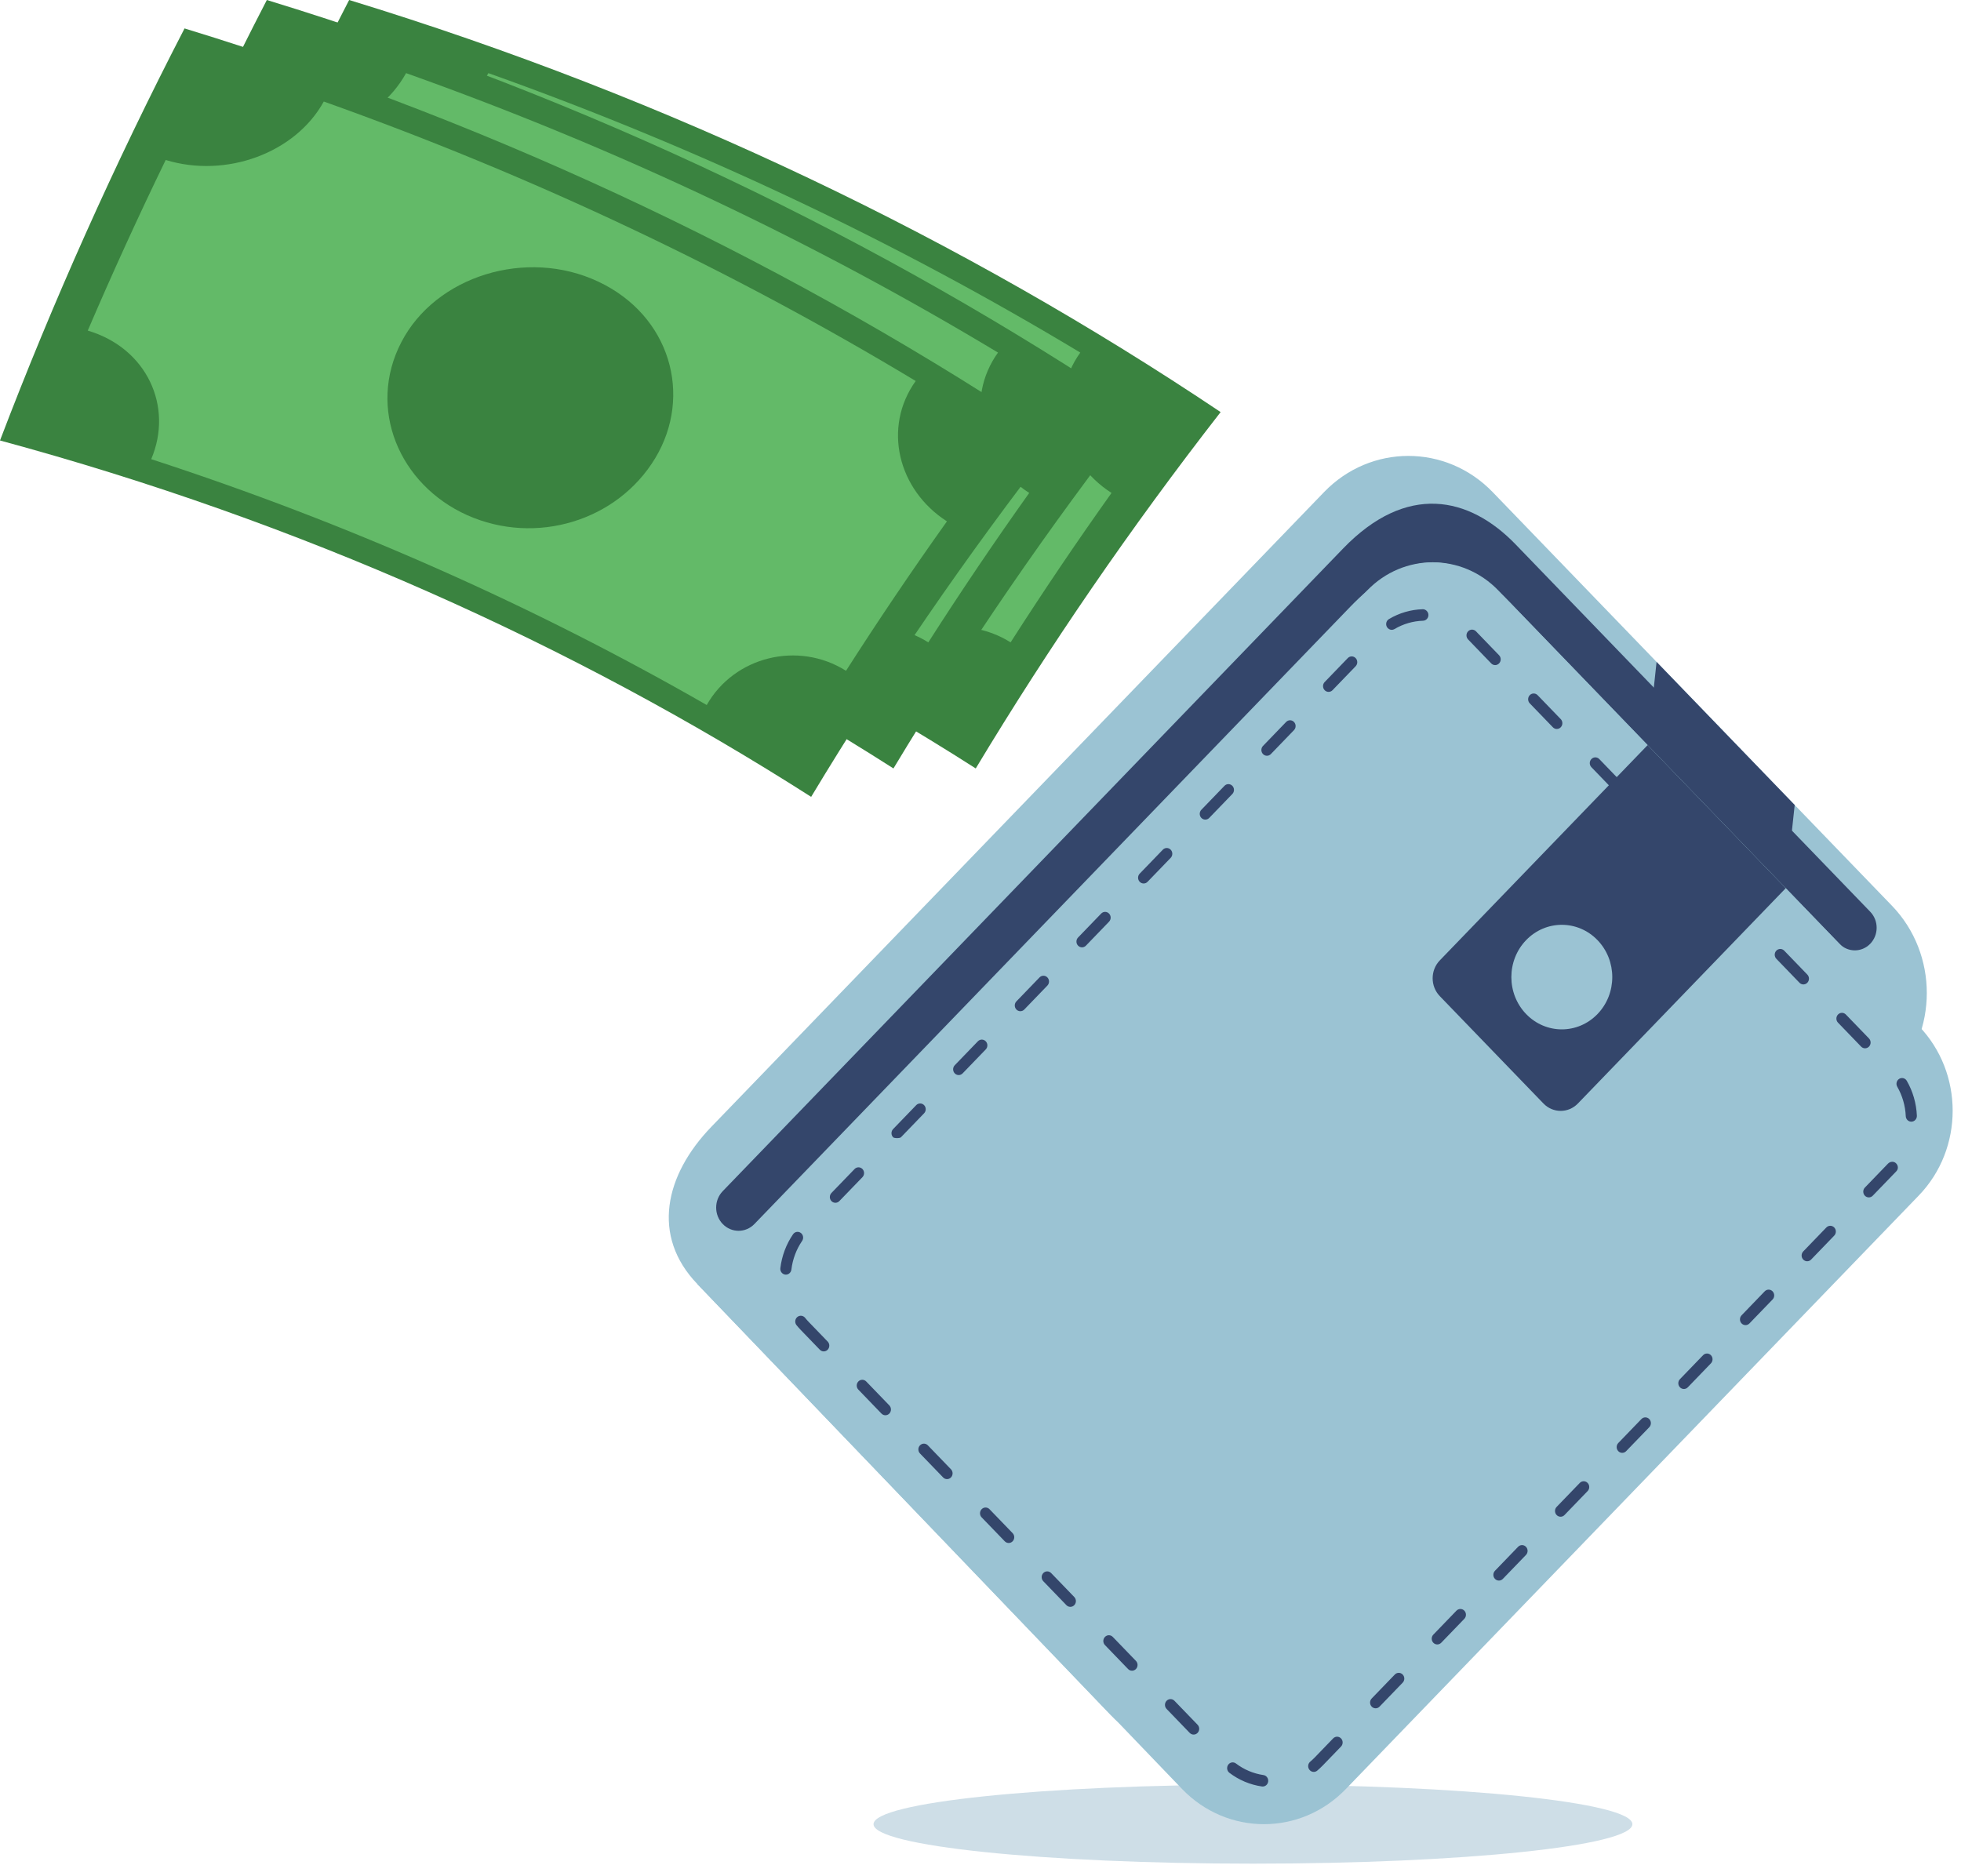 <svg width="139" height="133" viewBox="0 0 139 133" fill="none" xmlns="http://www.w3.org/2000/svg">
<path d="M61.918 129.321C61.918 127.776 73.96 126.522 88.813 126.522C103.667 126.522 115.707 127.776 115.707 129.321C115.707 130.867 103.667 132.12 88.813 132.12C73.96 132.12 61.918 130.867 61.918 129.321Z" fill="#CEDEE7"/>
<path d="M103.95 51.411C103.953 56.203 100.206 60.09 95.58 60.093C90.955 60.095 87.204 56.213 87.201 51.422C87.199 46.63 90.946 42.743 95.571 42.74C100.196 42.737 103.947 46.62 103.95 51.411Z" fill="#F4B551"/>
<path fill-rule="evenodd" clip-rule="evenodd" d="M88.369 51.404C88.371 55.513 91.597 58.854 95.562 58.854H95.567C97.489 58.853 99.295 58.076 100.652 56.668C102.011 55.26 102.758 53.387 102.758 51.397C102.755 47.287 99.528 43.946 95.564 43.946H95.559C93.637 43.948 91.831 44.724 90.473 46.133C89.115 47.541 88.368 49.413 88.369 51.404ZM95.559 45.086H95.564C98.922 45.086 101.656 47.916 101.658 51.397C101.659 53.084 101.025 54.67 99.875 55.862C98.725 57.056 97.194 57.714 95.567 57.715H95.562C93.936 57.715 92.406 57.059 91.256 55.868C90.104 54.676 89.469 53.09 89.468 51.404C89.467 49.717 90.1 48.132 91.251 46.938C92.402 45.744 93.932 45.087 95.559 45.086Z" fill="#F9D96D"/>
<path d="M90.673 121.581C87.373 125 82.023 125 78.723 121.581L49.441 91.042C46.142 87.623 47.124 83.299 50.424 79.88L93.853 34.885C97.152 31.467 102.502 31.467 105.802 34.885L134.101 64.205C137.401 67.624 137.401 73.166 134.101 76.586L90.673 121.581Z" fill="#9BC3D3"/>
<path d="M51.228 84.445C50.608 85.089 50.608 86.131 51.228 86.773C51.849 87.416 52.855 87.416 53.475 86.773L95.715 43.01C98.919 39.69 102.644 38.169 107.039 42.722L130.38 66.905C130.984 67.531 131.964 67.531 132.568 66.905C133.172 66.279 133.172 65.264 132.568 64.638L107.432 38.595C104.132 35.176 99.692 34.234 95.204 38.884L51.228 84.445Z" fill="#34466B"/>
<path d="M127.212 57.068L126.578 62.966L116.788 52.823L117.422 46.925L127.212 57.068Z" fill="#34466B"/>
<path d="M136.006 84.755L95.395 126.831C92.19 130.151 86.995 130.151 83.791 126.831L49.441 91.041L96.913 41.856C99.479 39.198 103.638 39.198 106.203 41.856L136.006 72.733C139.21 76.053 139.21 81.435 136.006 84.755Z" fill="#9BC3D3"/>
<path fill-rule="evenodd" clip-rule="evenodd" d="M98.649 44.651C98.512 44.651 98.379 44.577 98.307 44.447C98.198 44.25 98.263 44.001 98.452 43.888C99.177 43.456 100.005 43.214 100.845 43.19C101.044 43.181 101.245 43.361 101.25 43.587C101.257 43.812 101.085 44 100.867 44.006C100.158 44.027 99.459 44.231 98.845 44.597C98.783 44.634 98.715 44.651 98.649 44.651ZM105.98 47.151C105.879 47.151 105.778 47.111 105.701 47.031L104.063 45.333C103.909 45.174 103.909 44.914 104.063 44.756C104.216 44.596 104.465 44.596 104.62 44.756L106.258 46.453C106.412 46.612 106.412 46.872 106.258 47.031C106.181 47.111 106.08 47.151 105.98 47.151ZM93.895 48.93C93.972 49.01 94.073 49.049 94.174 49.049C94.274 49.049 94.375 49.01 94.452 48.93L96.091 47.232C96.245 47.072 96.245 46.814 96.091 46.654C95.937 46.494 95.688 46.494 95.534 46.654L93.895 48.352C93.741 48.511 93.741 48.77 93.895 48.93ZM110.35 51.678C110.249 51.678 110.148 51.639 110.071 51.559L108.432 49.861C108.279 49.702 108.279 49.443 108.432 49.283C108.587 49.124 108.836 49.124 108.99 49.283L110.629 50.981C110.782 51.14 110.782 51.399 110.629 51.559C110.552 51.639 110.451 51.678 110.35 51.678ZM89.525 53.458C89.602 53.538 89.703 53.578 89.803 53.578C89.904 53.578 90.005 53.538 90.082 53.458L91.721 51.76C91.874 51.601 91.874 51.341 91.721 51.182C91.567 51.022 91.318 51.022 91.163 51.182L89.525 52.88C89.371 53.039 89.371 53.299 89.525 53.458ZM114.719 56.206C114.619 56.206 114.518 56.166 114.441 56.087L112.802 54.388C112.648 54.228 112.648 53.97 112.802 53.811C112.957 53.651 113.205 53.651 113.36 53.811L114.998 55.509C115.152 55.669 115.152 55.928 114.998 56.087C114.921 56.166 114.82 56.206 114.719 56.206ZM85.155 57.985C85.232 58.065 85.333 58.104 85.434 58.104C85.535 58.104 85.636 58.065 85.713 57.985L87.352 56.287C87.505 56.128 87.505 55.868 87.352 55.709C87.197 55.549 86.948 55.549 86.794 55.709L85.155 57.407C85.001 57.566 85.001 57.825 85.155 57.985ZM119.09 60.734C118.989 60.734 118.888 60.694 118.811 60.614L117.173 58.916C117.019 58.757 117.019 58.497 117.173 58.339C117.326 58.179 117.576 58.179 117.73 58.339L119.369 60.036C119.522 60.195 119.522 60.455 119.369 60.614C119.291 60.694 119.191 60.734 119.09 60.734ZM80.785 62.513C80.862 62.593 80.963 62.632 81.064 62.632C81.164 62.632 81.265 62.593 81.342 62.513L82.981 60.815C83.135 60.656 83.135 60.397 82.981 60.237C82.826 60.077 82.578 60.077 82.424 60.237L80.785 61.935C80.631 62.094 80.631 62.353 80.785 62.513ZM123.46 65.261C123.359 65.261 123.257 65.222 123.181 65.142L121.542 63.444C121.388 63.285 121.388 63.026 121.542 62.866C121.696 62.707 121.945 62.707 122.099 62.866L123.738 64.564C123.892 64.724 123.892 64.982 123.738 65.142C123.661 65.222 123.56 65.261 123.46 65.261ZM76.416 67.04C76.493 67.12 76.594 67.16 76.694 67.16C76.795 67.16 76.895 67.12 76.973 67.04L78.611 65.342C78.765 65.183 78.765 64.923 78.611 64.765C78.457 64.605 78.208 64.605 78.054 64.765L76.416 66.462C76.262 66.621 76.262 66.881 76.416 67.04ZM127.829 69.789C127.728 69.789 127.627 69.749 127.55 69.669L125.911 67.971C125.758 67.812 125.758 67.553 125.911 67.394C126.066 67.234 126.314 67.234 126.469 67.394L128.108 69.092C128.262 69.251 128.262 69.51 128.108 69.669C128.031 69.749 127.93 69.789 127.829 69.789ZM72.045 71.568C72.122 71.648 72.223 71.687 72.323 71.687C72.425 71.687 72.526 71.648 72.603 71.568L74.241 69.87C74.395 69.711 74.395 69.451 74.241 69.292C74.087 69.132 73.838 69.132 73.684 69.292L72.045 70.99C71.891 71.15 71.891 71.408 72.045 71.568ZM132.199 74.317C132.098 74.317 131.998 74.277 131.92 74.197L130.282 72.499C130.128 72.34 130.128 72.081 130.282 71.922C130.436 71.762 130.685 71.762 130.839 71.922L132.478 73.619C132.631 73.778 132.631 74.038 132.478 74.197C132.401 74.277 132.3 74.317 132.199 74.317ZM67.675 76.095C67.753 76.175 67.853 76.215 67.954 76.215C68.055 76.215 68.156 76.175 68.233 76.095L69.872 74.397C70.025 74.238 70.025 73.979 69.872 73.82C69.717 73.66 69.469 73.66 69.314 73.82L67.675 75.518C67.522 75.677 67.522 75.936 67.675 76.095ZM135.478 79.519C135.268 79.519 135.094 79.348 135.085 79.129C135.053 78.392 134.844 77.671 134.482 77.043C134.371 76.849 134.433 76.598 134.619 76.482C134.808 76.366 135.049 76.431 135.159 76.625C135.588 77.368 135.834 78.221 135.872 79.091C135.883 79.317 135.714 79.508 135.497 79.518L135.478 79.519ZM63.305 80.045C63.152 80.204 63.152 80.464 63.305 80.623C63.382 80.703 63.785 80.703 63.863 80.623L65.502 78.925C65.656 78.765 65.656 78.506 65.502 78.347C65.348 78.187 65.099 78.187 64.944 78.347L63.305 80.045ZM132.466 84.887C132.365 84.887 132.265 84.847 132.187 84.767C132.034 84.608 132.034 84.348 132.187 84.19L133.826 82.492C133.978 82.333 134.242 82.313 134.396 82.469C134.551 82.624 134.573 82.862 134.426 83.024L134.376 83.078L132.745 84.767C132.668 84.847 132.567 84.887 132.466 84.887ZM58.936 85.15C59.013 85.23 59.114 85.269 59.214 85.269C59.315 85.269 59.416 85.23 59.493 85.15L61.132 83.453C61.286 83.293 61.286 83.034 61.132 82.874C60.977 82.715 60.728 82.715 60.575 82.874L58.936 84.572C58.782 84.732 58.782 84.991 58.936 85.15ZM128.096 89.415C127.996 89.415 127.895 89.375 127.818 89.295C127.664 89.136 127.664 88.876 127.818 88.717L129.456 87.019C129.611 86.86 129.86 86.86 130.014 87.019C130.167 87.178 130.167 87.438 130.014 87.597L128.375 89.295C128.298 89.375 128.197 89.415 128.096 89.415ZM55.655 90.359L55.705 90.362C55.901 90.362 56.07 90.211 56.096 90.003C56.183 89.272 56.446 88.571 56.855 87.974C56.981 87.79 56.94 87.535 56.762 87.405C56.586 87.274 56.339 87.317 56.213 87.501C55.728 88.207 55.417 89.038 55.313 89.903C55.286 90.127 55.44 90.331 55.655 90.359ZM123.727 93.942C123.626 93.942 123.524 93.902 123.448 93.822C123.294 93.663 123.294 93.404 123.448 93.245L125.086 91.546C125.241 91.386 125.489 91.386 125.644 91.546C125.798 91.706 125.798 91.966 125.644 92.124L124.005 93.822C123.928 93.902 123.827 93.942 123.727 93.942ZM58.111 95.685C58.188 95.765 58.289 95.805 58.389 95.805C58.49 95.805 58.59 95.765 58.668 95.685C58.822 95.526 58.822 95.266 58.668 95.107L57.325 93.717C57.233 93.621 57.147 93.523 57.066 93.422C56.926 93.25 56.677 93.227 56.51 93.371C56.343 93.516 56.321 93.774 56.46 93.947C56.557 94.066 56.66 94.181 56.768 94.294L58.111 95.685ZM119.357 98.47C119.256 98.47 119.155 98.43 119.078 98.35C118.924 98.191 118.924 97.931 119.078 97.773L120.717 96.075C120.871 95.915 121.12 95.915 121.274 96.075C121.428 96.234 121.428 96.493 121.274 96.652L119.636 98.35C119.558 98.43 119.458 98.47 119.357 98.47ZM62.48 100.212C62.557 100.292 62.658 100.331 62.759 100.331C62.86 100.331 62.96 100.292 63.038 100.212C63.191 100.053 63.191 99.794 63.038 99.634L61.399 97.936C61.245 97.776 60.995 97.776 60.842 97.936C60.688 98.096 60.688 98.355 60.842 98.514L62.48 100.212ZM114.986 102.997C114.886 102.997 114.785 102.957 114.708 102.877C114.554 102.718 114.554 102.459 114.708 102.299L116.346 100.602C116.501 100.442 116.75 100.442 116.904 100.602C117.057 100.761 117.057 101.02 116.904 101.18L115.265 102.877C115.188 102.957 115.087 102.997 114.986 102.997ZM66.85 104.739C66.926 104.819 67.028 104.859 67.129 104.859C67.229 104.859 67.33 104.819 67.407 104.739C67.561 104.58 67.561 104.321 67.407 104.162L65.768 102.464C65.614 102.304 65.365 102.304 65.211 102.464C65.057 102.623 65.057 102.882 65.211 103.041L66.85 104.739ZM110.617 107.525C110.516 107.525 110.415 107.485 110.338 107.405C110.184 107.246 110.184 106.987 110.338 106.828L111.977 105.13C112.131 104.969 112.38 104.969 112.534 105.13C112.688 105.289 112.688 105.549 112.534 105.707L110.896 107.405C110.819 107.485 110.718 107.525 110.617 107.525ZM71.22 109.268C71.297 109.347 71.398 109.387 71.498 109.387C71.6 109.387 71.7 109.347 71.777 109.268C71.931 109.108 71.931 108.849 71.777 108.689L70.139 106.992C69.984 106.832 69.736 106.832 69.581 106.992C69.427 107.151 69.427 107.41 69.581 107.57L71.22 109.268ZM106.247 112.052C106.146 112.052 106.045 112.012 105.968 111.932C105.814 111.773 105.814 111.514 105.968 111.355L107.606 109.657C107.761 109.497 108.009 109.497 108.164 109.657C108.318 109.816 108.318 110.075 108.164 110.235L106.525 111.932C106.448 112.012 106.347 112.052 106.247 112.052ZM75.589 113.794C75.667 113.875 75.767 113.914 75.868 113.914C75.969 113.914 76.07 113.875 76.147 113.794C76.3 113.635 76.3 113.376 76.147 113.217L74.508 111.519C74.354 111.359 74.105 111.359 73.951 111.519C73.797 111.678 73.797 111.938 73.951 112.097L75.589 113.794ZM101.877 116.58C101.777 116.58 101.675 116.54 101.599 116.461C101.445 116.301 101.445 116.042 101.599 115.882L103.237 114.185C103.391 114.025 103.64 114.025 103.795 114.185C103.948 114.344 103.948 114.603 103.795 114.763L102.156 116.461C102.078 116.54 101.978 116.58 101.877 116.58ZM79.96 118.322C80.037 118.402 80.138 118.442 80.239 118.442C80.339 118.442 80.44 118.402 80.517 118.322C80.671 118.163 80.671 117.904 80.517 117.745L78.878 116.047C78.724 115.887 78.475 115.887 78.321 116.047C78.167 116.206 78.167 116.465 78.321 116.624L79.96 118.322ZM97.507 121.107C97.407 121.107 97.306 121.068 97.229 120.987C97.075 120.828 97.075 120.569 97.229 120.41L98.868 118.712C99.021 118.552 99.271 118.552 99.425 118.712C99.579 118.871 99.579 119.131 99.425 119.289L97.786 120.987C97.709 121.068 97.608 121.107 97.507 121.107ZM84.329 122.85C84.406 122.929 84.507 122.969 84.608 122.969C84.709 122.969 84.81 122.929 84.887 122.85C85.041 122.69 85.041 122.431 84.887 122.272L83.248 120.574C83.094 120.414 82.845 120.414 82.691 120.574C82.537 120.733 82.537 120.993 82.691 121.152L84.329 122.85ZM93.12 125.616C93.006 125.616 92.893 125.564 92.816 125.466C92.677 125.291 92.702 125.035 92.871 124.891C92.987 124.792 93.1 124.687 93.209 124.574L94.497 123.24C94.652 123.08 94.9 123.08 95.055 123.24C95.208 123.399 95.208 123.658 95.055 123.818L93.767 125.152C93.64 125.283 93.507 125.407 93.37 125.524C93.297 125.586 93.209 125.616 93.12 125.616ZM89.445 126.648L89.501 126.652C89.695 126.652 89.863 126.505 89.891 126.3C89.921 126.078 89.771 125.87 89.556 125.839C88.852 125.737 88.179 125.454 87.609 125.02C87.435 124.887 87.187 124.925 87.058 125.107C86.929 125.289 86.967 125.545 87.142 125.679C87.816 126.192 88.613 126.528 89.445 126.648Z" fill="#34466B"/>
<path d="M126.578 62.966L111.846 78.229C111.171 78.929 110.077 78.929 109.402 78.229L102.055 70.618C101.381 69.919 101.381 68.785 102.055 68.086L116.788 52.822L126.578 62.966Z" fill="#34466B"/>
<path d="M113.234 66.648C114.631 68.095 114.631 70.442 113.234 71.889C111.837 73.337 109.573 73.337 108.176 71.889C106.779 70.442 106.779 68.095 108.176 66.648C109.573 65.201 111.837 65.201 113.234 66.648Z" fill="#9BC3D3"/>
<path d="M86.521 29.214C80.153 37.395 74.362 45.838 69.163 54.477C52.273 43.685 32.951 34.974 11.667 29.212C15.414 19.381 19.774 9.623 24.748 0C47.575 6.988 68.323 17.017 86.521 29.214Z" fill="#3A8340"/>
<path d="M78.788 34.946C76.301 38.438 73.917 41.97 71.634 45.539C68.246 43.403 63.711 44.523 61.761 47.966C49.683 41.033 36.508 35.132 22.385 30.537C23.974 26.798 22.069 22.657 17.887 21.422C19.622 17.372 21.464 13.338 23.412 9.326C27.692 10.64 32.601 8.841 34.618 5.184C49.65 10.536 63.686 17.231 76.573 24.995C74.21 28.296 75.317 32.721 78.788 34.946Z" fill="#63BA68"/>
<path d="M54.071 17.949C59.173 20.345 60.79 26.023 58.107 30.473C55.412 34.931 49.636 36.669 44.791 34.51C39.956 32.346 37.677 26.934 40.115 22.242C42.543 17.552 48.98 15.55 54.071 17.949Z" fill="#3A8340"/>
<path d="M80.687 29.214C74.319 37.395 68.529 45.838 63.33 54.477C46.44 43.685 27.118 34.974 5.833 29.212C9.58 19.381 13.941 9.623 18.914 0C41.741 6.988 62.49 17.017 80.687 29.214Z" fill="#3A8340"/>
<path d="M72.954 34.946C70.467 38.438 68.083 41.97 65.801 45.539C62.413 43.403 57.877 44.523 55.927 47.966C43.85 41.033 30.675 35.132 16.551 30.537C18.141 26.798 16.236 22.657 12.053 21.422C13.789 17.372 15.631 13.338 17.578 9.326C21.859 10.64 26.767 8.841 28.784 5.184C43.816 10.536 57.852 17.231 70.74 24.995C68.376 28.296 69.484 32.721 72.954 34.946Z" fill="#63BA68"/>
<path d="M48.238 17.949C53.339 20.345 54.957 26.023 52.273 30.473C49.579 34.931 43.802 36.669 38.957 34.51C34.122 32.346 31.843 26.934 34.282 22.242C36.709 17.552 43.146 15.55 48.238 17.949Z" fill="#3A8340"/>
<path d="M74.854 31.228C68.486 39.41 62.696 47.852 57.496 56.492C40.607 45.7 21.284 36.988 0 31.227C3.747 21.396 8.107 11.637 13.081 2.015C35.908 9.003 56.656 19.031 74.854 31.228Z" fill="#3A8340"/>
<path d="M67.121 36.961C64.634 40.453 62.25 43.985 59.967 47.554C56.579 45.418 52.044 46.538 50.094 49.981C38.017 43.048 24.842 37.147 10.718 32.552C12.308 28.812 10.402 24.671 6.22 23.437C7.956 19.387 9.797 15.352 11.745 11.341C16.025 12.654 20.934 10.855 22.951 7.198C37.983 12.55 52.019 19.246 64.907 27.01C62.543 30.31 63.65 34.735 67.121 36.961Z" fill="#63BA68"/>
<path d="M42.404 19.964C47.506 22.36 49.123 28.037 46.44 32.488C43.746 36.946 37.969 38.684 33.124 36.525C28.289 34.361 26.01 28.949 28.448 24.257C30.876 19.567 37.313 17.565 42.404 19.964Z" fill="#3A8340"/>
</svg>
